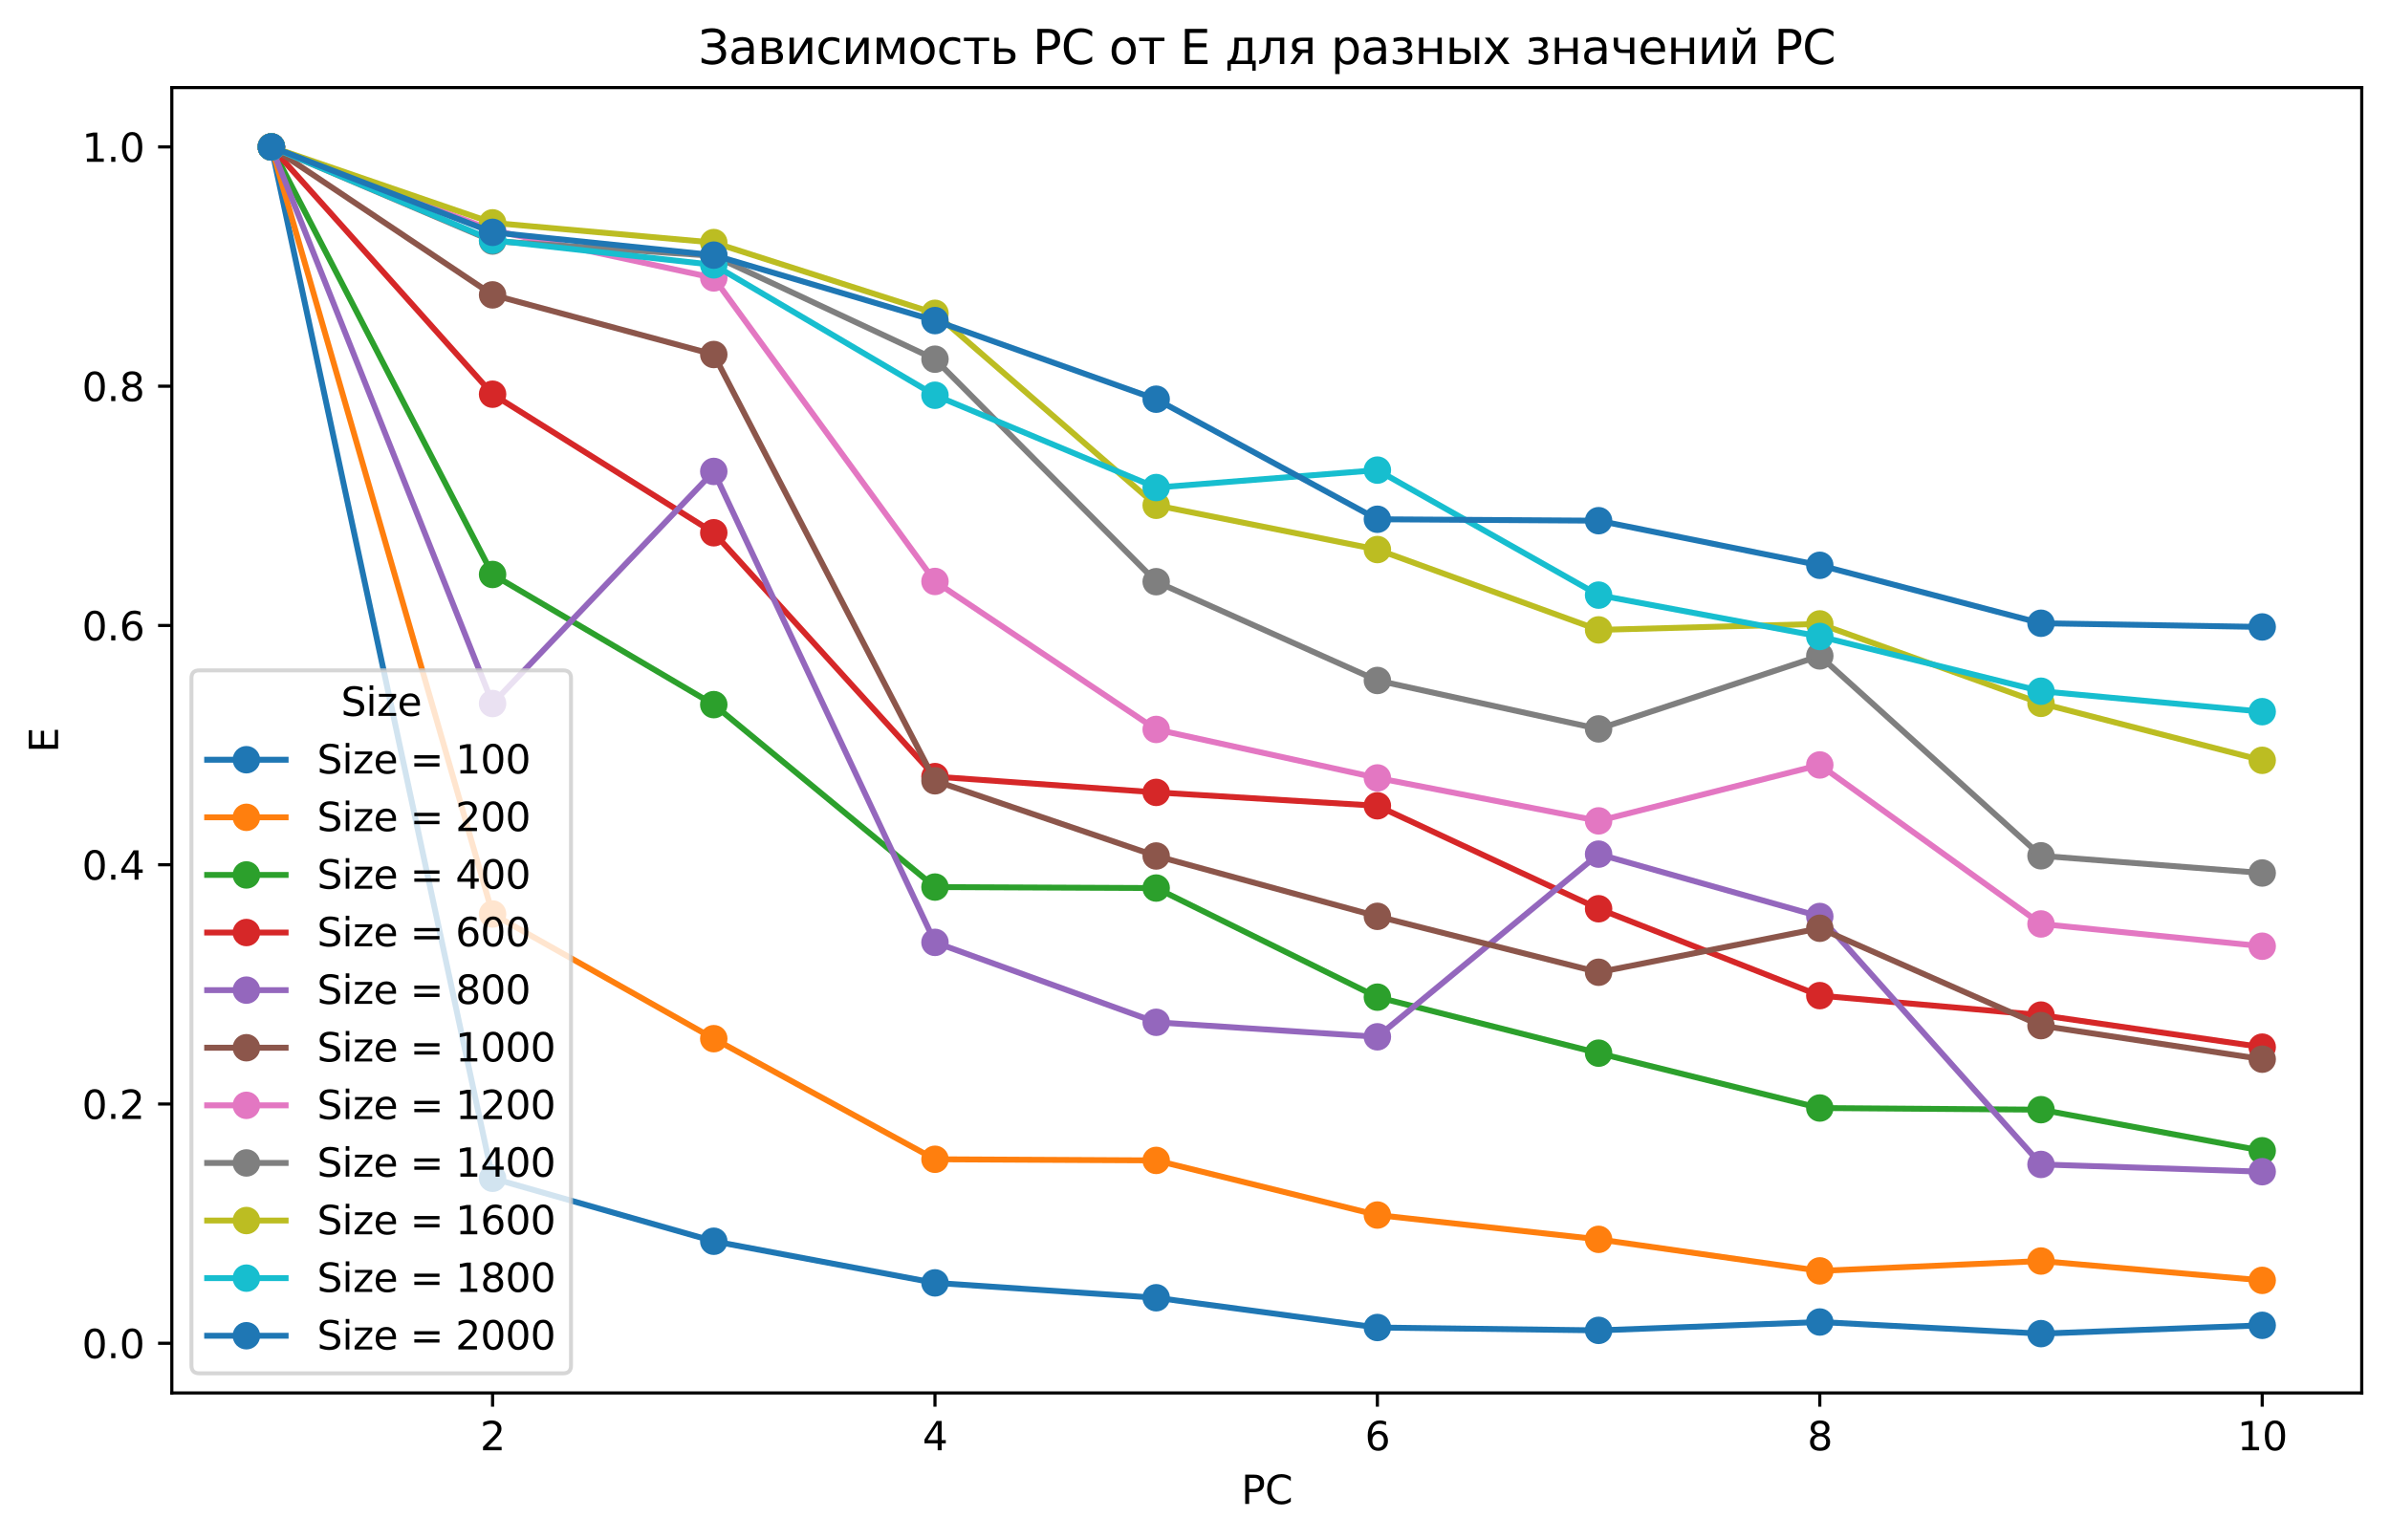 <?xml version="1.0" encoding="utf-8" standalone="no"?>
<!DOCTYPE svg PUBLIC "-//W3C//DTD SVG 1.1//EN"
  "http://www.w3.org/Graphics/SVG/1.1/DTD/svg11.dtd">
<svg xmlns:xlink="http://www.w3.org/1999/xlink" width="608.981pt" height="392.514pt" viewBox="0 0 608.981 392.514" xmlns="http://www.w3.org/2000/svg" version="1.1">
 <defs>
  <style type="text/css">*{stroke-linejoin: round; stroke-linecap: butt}</style>
 </defs>
 <g id="figure_1">
  <g id="patch_1">
   <path d="M 0 392.514 
L 608.981 392.514 
L 608.981 0 
L 0 0 
z
" style="fill: #ffffff"/>
  </g>
  <g id="axes_1">
   <g id="patch_2">
    <path d="M 43.781 354.958 
L 601.781 354.958 
L 601.781 22.318 
L 43.781 22.318 
z
" style="fill: #ffffff"/>
   </g>
   <g id="matplotlib.axis_1">
    <g id="xtick_1">
     <g id="line2d_1">
      <defs>
       <path id="md1033e4460" d="M 0 0 
L 0 3.5 
" style="stroke: #000000; stroke-width: 0.8"/>
      </defs>
      <g>
       <use xlink:href="#md1033e4460" x="125.509" y="354.958" style="stroke: #000000; stroke-width: 0.8"/>
      </g>
     </g>
     <g id="text_1">
      <!-- 2 -->
      <g transform="translate(122.327 369.557) scale(0.1 -0.1)">
       <defs>
        <path id="DejaVuSans-32" d="M 1228 531 
L 3431 531 
L 3431 0 
L 469 0 
L 469 531 
Q 828 903 1448 1529 
Q 2069 2156 2228 2338 
Q 2531 2678 2651 2914 
Q 2772 3150 2772 3378 
Q 2772 3750 2511 3984 
Q 2250 4219 1831 4219 
Q 1534 4219 1204 4116 
Q 875 4013 500 3803 
L 500 4441 
Q 881 4594 1212 4672 
Q 1544 4750 1819 4750 
Q 2544 4750 2975 4387 
Q 3406 4025 3406 3419 
Q 3406 3131 3298 2873 
Q 3191 2616 2906 2266 
Q 2828 2175 2409 1742 
Q 1991 1309 1228 531 
z
" transform="scale(0.016)"/>
       </defs>
       <use xlink:href="#DejaVuSans-32"/>
      </g>
     </g>
    </g>
    <g id="xtick_2">
     <g id="line2d_2">
      <g>
       <use xlink:href="#md1033e4460" x="238.236" y="354.958" style="stroke: #000000; stroke-width: 0.8"/>
      </g>
     </g>
     <g id="text_2">
      <!-- 4 -->
      <g transform="translate(235.055 369.557) scale(0.1 -0.1)">
       <defs>
        <path id="DejaVuSans-34" d="M 2419 4116 
L 825 1625 
L 2419 1625 
L 2419 4116 
z
M 2253 4666 
L 3047 4666 
L 3047 1625 
L 3713 1625 
L 3713 1100 
L 3047 1100 
L 3047 0 
L 2419 0 
L 2419 1100 
L 313 1100 
L 313 1709 
L 2253 4666 
z
" transform="scale(0.016)"/>
       </defs>
       <use xlink:href="#DejaVuSans-34"/>
      </g>
     </g>
    </g>
    <g id="xtick_3">
     <g id="line2d_3">
      <g>
       <use xlink:href="#md1033e4460" x="350.963" y="354.958" style="stroke: #000000; stroke-width: 0.8"/>
      </g>
     </g>
     <g id="text_3">
      <!-- 6 -->
      <g transform="translate(347.782 369.557) scale(0.1 -0.1)">
       <defs>
        <path id="DejaVuSans-36" d="M 2113 2584 
Q 1688 2584 1439 2293 
Q 1191 2003 1191 1497 
Q 1191 994 1439 701 
Q 1688 409 2113 409 
Q 2538 409 2786 701 
Q 3034 994 3034 1497 
Q 3034 2003 2786 2293 
Q 2538 2584 2113 2584 
z
M 3366 4563 
L 3366 3988 
Q 3128 4100 2886 4159 
Q 2644 4219 2406 4219 
Q 1781 4219 1451 3797 
Q 1122 3375 1075 2522 
Q 1259 2794 1537 2939 
Q 1816 3084 2150 3084 
Q 2853 3084 3261 2657 
Q 3669 2231 3669 1497 
Q 3669 778 3244 343 
Q 2819 -91 2113 -91 
Q 1303 -91 875 529 
Q 447 1150 447 2328 
Q 447 3434 972 4092 
Q 1497 4750 2381 4750 
Q 2619 4750 2861 4703 
Q 3103 4656 3366 4563 
z
" transform="scale(0.016)"/>
       </defs>
       <use xlink:href="#DejaVuSans-36"/>
      </g>
     </g>
    </g>
    <g id="xtick_4">
     <g id="line2d_4">
      <g>
       <use xlink:href="#md1033e4460" x="463.69" y="354.958" style="stroke: #000000; stroke-width: 0.8"/>
      </g>
     </g>
     <g id="text_4">
      <!-- 8 -->
      <g transform="translate(460.509 369.557) scale(0.1 -0.1)">
       <defs>
        <path id="DejaVuSans-38" d="M 2034 2216 
Q 1584 2216 1326 1975 
Q 1069 1734 1069 1313 
Q 1069 891 1326 650 
Q 1584 409 2034 409 
Q 2484 409 2743 651 
Q 3003 894 3003 1313 
Q 3003 1734 2745 1975 
Q 2488 2216 2034 2216 
z
M 1403 2484 
Q 997 2584 770 2862 
Q 544 3141 544 3541 
Q 544 4100 942 4425 
Q 1341 4750 2034 4750 
Q 2731 4750 3128 4425 
Q 3525 4100 3525 3541 
Q 3525 3141 3298 2862 
Q 3072 2584 2669 2484 
Q 3125 2378 3379 2068 
Q 3634 1759 3634 1313 
Q 3634 634 3220 271 
Q 2806 -91 2034 -91 
Q 1263 -91 848 271 
Q 434 634 434 1313 
Q 434 1759 690 2068 
Q 947 2378 1403 2484 
z
M 1172 3481 
Q 1172 3119 1398 2916 
Q 1625 2713 2034 2713 
Q 2441 2713 2670 2916 
Q 2900 3119 2900 3481 
Q 2900 3844 2670 4047 
Q 2441 4250 2034 4250 
Q 1625 4250 1398 4047 
Q 1172 3844 1172 3481 
z
" transform="scale(0.016)"/>
       </defs>
       <use xlink:href="#DejaVuSans-38"/>
      </g>
     </g>
    </g>
    <g id="xtick_5">
     <g id="line2d_5">
      <g>
       <use xlink:href="#md1033e4460" x="576.418" y="354.958" style="stroke: #000000; stroke-width: 0.8"/>
      </g>
     </g>
     <g id="text_5">
      <!-- 10 -->
      <g transform="translate(570.055 369.557) scale(0.1 -0.1)">
       <defs>
        <path id="DejaVuSans-31" d="M 794 531 
L 1825 531 
L 1825 4091 
L 703 3866 
L 703 4441 
L 1819 4666 
L 2450 4666 
L 2450 531 
L 3481 531 
L 3481 0 
L 794 0 
L 794 531 
z
" transform="scale(0.016)"/>
        <path id="DejaVuSans-30" d="M 2034 4250 
Q 1547 4250 1301 3770 
Q 1056 3291 1056 2328 
Q 1056 1369 1301 889 
Q 1547 409 2034 409 
Q 2525 409 2770 889 
Q 3016 1369 3016 2328 
Q 3016 3291 2770 3770 
Q 2525 4250 2034 4250 
z
M 2034 4750 
Q 2819 4750 3233 4129 
Q 3647 3509 3647 2328 
Q 3647 1150 3233 529 
Q 2819 -91 2034 -91 
Q 1250 -91 836 529 
Q 422 1150 422 2328 
Q 422 3509 836 4129 
Q 1250 4750 2034 4750 
z
" transform="scale(0.016)"/>
       </defs>
       <use xlink:href="#DejaVuSans-31"/>
       <use xlink:href="#DejaVuSans-30" x="63.623"/>
      </g>
     </g>
    </g>
    <g id="text_6">
     <!-- PC -->
     <g transform="translate(316.275 383.235) scale(0.1 -0.1)">
      <defs>
       <path id="DejaVuSans-50" d="M 1259 4147 
L 1259 2394 
L 2053 2394 
Q 2494 2394 2734 2622 
Q 2975 2850 2975 3272 
Q 2975 3691 2734 3919 
Q 2494 4147 2053 4147 
L 1259 4147 
z
M 628 4666 
L 2053 4666 
Q 2838 4666 3239 4311 
Q 3641 3956 3641 3272 
Q 3641 2581 3239 2228 
Q 2838 1875 2053 1875 
L 1259 1875 
L 1259 0 
L 628 0 
L 628 4666 
z
" transform="scale(0.016)"/>
       <path id="DejaVuSans-43" d="M 4122 4306 
L 4122 3641 
Q 3803 3938 3442 4084 
Q 3081 4231 2675 4231 
Q 1875 4231 1450 3742 
Q 1025 3253 1025 2328 
Q 1025 1406 1450 917 
Q 1875 428 2675 428 
Q 3081 428 3442 575 
Q 3803 722 4122 1019 
L 4122 359 
Q 3791 134 3420 21 
Q 3050 -91 2638 -91 
Q 1578 -91 968 557 
Q 359 1206 359 2328 
Q 359 3453 968 4101 
Q 1578 4750 2638 4750 
Q 3056 4750 3426 4639 
Q 3797 4528 4122 4306 
z
" transform="scale(0.016)"/>
      </defs>
      <use xlink:href="#DejaVuSans-50"/>
      <use xlink:href="#DejaVuSans-43" x="60.303"/>
     </g>
    </g>
   </g>
   <g id="matplotlib.axis_2">
    <g id="ytick_1">
     <g id="line2d_6">
      <defs>
       <path id="mbe918a99bc" d="M 0 0 
L -3.5 0 
" style="stroke: #000000; stroke-width: 0.8"/>
      </defs>
      <g>
       <use xlink:href="#mbe918a99bc" x="43.781" y="342.297" style="stroke: #000000; stroke-width: 0.8"/>
      </g>
     </g>
     <g id="text_7">
      <!-- 0.0 -->
      <g transform="translate(20.878 346.096) scale(0.1 -0.1)">
       <defs>
        <path id="DejaVuSans-2e" d="M 684 794 
L 1344 794 
L 1344 0 
L 684 0 
L 684 794 
z
" transform="scale(0.016)"/>
       </defs>
       <use xlink:href="#DejaVuSans-30"/>
       <use xlink:href="#DejaVuSans-2e" x="63.623"/>
       <use xlink:href="#DejaVuSans-30" x="95.41"/>
      </g>
     </g>
    </g>
    <g id="ytick_2">
     <g id="line2d_7">
      <g>
       <use xlink:href="#mbe918a99bc" x="43.781" y="281.325" style="stroke: #000000; stroke-width: 0.8"/>
      </g>
     </g>
     <g id="text_8">
      <!-- 0.2 -->
      <g transform="translate(20.878 285.125) scale(0.1 -0.1)">
       <use xlink:href="#DejaVuSans-30"/>
       <use xlink:href="#DejaVuSans-2e" x="63.623"/>
       <use xlink:href="#DejaVuSans-32" x="95.41"/>
      </g>
     </g>
    </g>
    <g id="ytick_3">
     <g id="line2d_8">
      <g>
       <use xlink:href="#mbe918a99bc" x="43.781" y="220.354" style="stroke: #000000; stroke-width: 0.8"/>
      </g>
     </g>
     <g id="text_9">
      <!-- 0.4 -->
      <g transform="translate(20.878 224.153) scale(0.1 -0.1)">
       <use xlink:href="#DejaVuSans-30"/>
       <use xlink:href="#DejaVuSans-2e" x="63.623"/>
       <use xlink:href="#DejaVuSans-34" x="95.41"/>
      </g>
     </g>
    </g>
    <g id="ytick_4">
     <g id="line2d_9">
      <g>
       <use xlink:href="#mbe918a99bc" x="43.781" y="159.382" style="stroke: #000000; stroke-width: 0.8"/>
      </g>
     </g>
     <g id="text_10">
      <!-- 0.6 -->
      <g transform="translate(20.878 163.181) scale(0.1 -0.1)">
       <use xlink:href="#DejaVuSans-30"/>
       <use xlink:href="#DejaVuSans-2e" x="63.623"/>
       <use xlink:href="#DejaVuSans-36" x="95.41"/>
      </g>
     </g>
    </g>
    <g id="ytick_5">
     <g id="line2d_10">
      <g>
       <use xlink:href="#mbe918a99bc" x="43.781" y="98.41" style="stroke: #000000; stroke-width: 0.8"/>
      </g>
     </g>
     <g id="text_11">
      <!-- 0.8 -->
      <g transform="translate(20.878 102.209) scale(0.1 -0.1)">
       <use xlink:href="#DejaVuSans-30"/>
       <use xlink:href="#DejaVuSans-2e" x="63.623"/>
       <use xlink:href="#DejaVuSans-38" x="95.41"/>
      </g>
     </g>
    </g>
    <g id="ytick_6">
     <g id="line2d_11">
      <g>
       <use xlink:href="#mbe918a99bc" x="43.781" y="37.438" style="stroke: #000000; stroke-width: 0.8"/>
      </g>
     </g>
     <g id="text_12">
      <!-- 1.0 -->
      <g transform="translate(20.878 41.237) scale(0.1 -0.1)">
       <use xlink:href="#DejaVuSans-31"/>
       <use xlink:href="#DejaVuSans-2e" x="63.623"/>
       <use xlink:href="#DejaVuSans-30" x="95.41"/>
      </g>
     </g>
    </g>
    <g id="text_13">
     <!-- E -->
     <g transform="translate(14.798 191.798) rotate(-90) scale(0.1 -0.1)">
      <defs>
       <path id="DejaVuSans-45" d="M 628 4666 
L 3578 4666 
L 3578 4134 
L 1259 4134 
L 1259 2753 
L 3481 2753 
L 3481 2222 
L 1259 2222 
L 1259 531 
L 3634 531 
L 3634 0 
L 628 0 
L 628 4666 
z
" transform="scale(0.016)"/>
      </defs>
      <use xlink:href="#DejaVuSans-45"/>
     </g>
    </g>
   </g>
   <g id="line2d_12">
    <path d="M 576.418 337.723 
L 520.054 339.838 
L 463.69 336.88 
L 407.327 339.008 
L 350.963 338.281 
L 294.599 330.699 
L 238.236 326.908 
L 181.872 316.298 
L 125.509 300.254 
L 69.145 37.438 
" clip-path="url(#p46c92191cf)" style="fill: none; stroke: #1f77b4; stroke-width: 1.5; stroke-linecap: square"/>
    <defs>
     <path id="m438e2ede5d" d="M 0 3 
C 0.796 3 1.559 2.684 2.121 2.121 
C 2.684 1.559 3 0.796 3 0 
C 3 -0.796 2.684 -1.559 2.121 -2.121 
C 1.559 -2.684 0.796 -3 0 -3 
C -0.796 -3 -1.559 -2.684 -2.121 -2.121 
C -2.684 -1.559 -3 -0.796 -3 0 
C -3 0.796 -2.684 1.559 -2.121 2.121 
C -1.559 2.684 -0.796 3 0 3 
z
" style="stroke: #1f77b4"/>
    </defs>
    <g clip-path="url(#p46c92191cf)">
     <use xlink:href="#m438e2ede5d" x="576.418" y="337.723" style="fill: #1f77b4; stroke: #1f77b4"/>
     <use xlink:href="#m438e2ede5d" x="520.054" y="339.838" style="fill: #1f77b4; stroke: #1f77b4"/>
     <use xlink:href="#m438e2ede5d" x="463.69" y="336.88" style="fill: #1f77b4; stroke: #1f77b4"/>
     <use xlink:href="#m438e2ede5d" x="407.327" y="339.008" style="fill: #1f77b4; stroke: #1f77b4"/>
     <use xlink:href="#m438e2ede5d" x="350.963" y="338.281" style="fill: #1f77b4; stroke: #1f77b4"/>
     <use xlink:href="#m438e2ede5d" x="294.599" y="330.699" style="fill: #1f77b4; stroke: #1f77b4"/>
     <use xlink:href="#m438e2ede5d" x="238.236" y="326.908" style="fill: #1f77b4; stroke: #1f77b4"/>
     <use xlink:href="#m438e2ede5d" x="181.872" y="316.298" style="fill: #1f77b4; stroke: #1f77b4"/>
     <use xlink:href="#m438e2ede5d" x="125.509" y="300.254" style="fill: #1f77b4; stroke: #1f77b4"/>
     <use xlink:href="#m438e2ede5d" x="69.145" y="37.438" style="fill: #1f77b4; stroke: #1f77b4"/>
    </g>
   </g>
   <g id="line2d_13">
    <path d="M 576.418 326.268 
L 520.054 321.341 
L 463.69 323.846 
L 407.327 315.815 
L 350.963 309.621 
L 294.599 295.699 
L 238.236 295.411 
L 181.872 264.678 
L 125.509 232.905 
L 69.145 37.438 
" clip-path="url(#p46c92191cf)" style="fill: none; stroke: #ff7f0e; stroke-width: 1.5; stroke-linecap: square"/>
    <defs>
     <path id="m7d94e88e06" d="M 0 3 
C 0.796 3 1.559 2.684 2.121 2.121 
C 2.684 1.559 3 0.796 3 0 
C 3 -0.796 2.684 -1.559 2.121 -2.121 
C 1.559 -2.684 0.796 -3 0 -3 
C -0.796 -3 -1.559 -2.684 -2.121 -2.121 
C -2.684 -1.559 -3 -0.796 -3 0 
C -3 0.796 -2.684 1.559 -2.121 2.121 
C -1.559 2.684 -0.796 3 0 3 
z
" style="stroke: #ff7f0e"/>
    </defs>
    <g clip-path="url(#p46c92191cf)">
     <use xlink:href="#m7d94e88e06" x="576.418" y="326.268" style="fill: #ff7f0e; stroke: #ff7f0e"/>
     <use xlink:href="#m7d94e88e06" x="520.054" y="321.341" style="fill: #ff7f0e; stroke: #ff7f0e"/>
     <use xlink:href="#m7d94e88e06" x="463.69" y="323.846" style="fill: #ff7f0e; stroke: #ff7f0e"/>
     <use xlink:href="#m7d94e88e06" x="407.327" y="315.815" style="fill: #ff7f0e; stroke: #ff7f0e"/>
     <use xlink:href="#m7d94e88e06" x="350.963" y="309.621" style="fill: #ff7f0e; stroke: #ff7f0e"/>
     <use xlink:href="#m7d94e88e06" x="294.599" y="295.699" style="fill: #ff7f0e; stroke: #ff7f0e"/>
     <use xlink:href="#m7d94e88e06" x="238.236" y="295.411" style="fill: #ff7f0e; stroke: #ff7f0e"/>
     <use xlink:href="#m7d94e88e06" x="181.872" y="264.678" style="fill: #ff7f0e; stroke: #ff7f0e"/>
     <use xlink:href="#m7d94e88e06" x="125.509" y="232.905" style="fill: #ff7f0e; stroke: #ff7f0e"/>
     <use xlink:href="#m7d94e88e06" x="69.145" y="37.438" style="fill: #ff7f0e; stroke: #ff7f0e"/>
    </g>
   </g>
   <g id="line2d_14">
    <path d="M 576.418 293.24 
L 520.054 282.772 
L 463.69 282.349 
L 407.327 268.37 
L 350.963 254.099 
L 294.599 226.296 
L 238.236 226.046 
L 181.872 179.557 
L 125.509 146.389 
L 69.145 37.438 
" clip-path="url(#p46c92191cf)" style="fill: none; stroke: #2ca02c; stroke-width: 1.5; stroke-linecap: square"/>
    <defs>
     <path id="m75b14a5ea1" d="M 0 3 
C 0.796 3 1.559 2.684 2.121 2.121 
C 2.684 1.559 3 0.796 3 0 
C 3 -0.796 2.684 -1.559 2.121 -2.121 
C 1.559 -2.684 0.796 -3 0 -3 
C -0.796 -3 -1.559 -2.684 -2.121 -2.121 
C -2.684 -1.559 -3 -0.796 -3 0 
C -3 0.796 -2.684 1.559 -2.121 2.121 
C -1.559 2.684 -0.796 3 0 3 
z
" style="stroke: #2ca02c"/>
    </defs>
    <g clip-path="url(#p46c92191cf)">
     <use xlink:href="#m75b14a5ea1" x="576.418" y="293.24" style="fill: #2ca02c; stroke: #2ca02c"/>
     <use xlink:href="#m75b14a5ea1" x="520.054" y="282.772" style="fill: #2ca02c; stroke: #2ca02c"/>
     <use xlink:href="#m75b14a5ea1" x="463.69" y="282.349" style="fill: #2ca02c; stroke: #2ca02c"/>
     <use xlink:href="#m75b14a5ea1" x="407.327" y="268.37" style="fill: #2ca02c; stroke: #2ca02c"/>
     <use xlink:href="#m75b14a5ea1" x="350.963" y="254.099" style="fill: #2ca02c; stroke: #2ca02c"/>
     <use xlink:href="#m75b14a5ea1" x="294.599" y="226.296" style="fill: #2ca02c; stroke: #2ca02c"/>
     <use xlink:href="#m75b14a5ea1" x="238.236" y="226.046" style="fill: #2ca02c; stroke: #2ca02c"/>
     <use xlink:href="#m75b14a5ea1" x="181.872" y="179.557" style="fill: #2ca02c; stroke: #2ca02c"/>
     <use xlink:href="#m75b14a5ea1" x="125.509" y="146.389" style="fill: #2ca02c; stroke: #2ca02c"/>
     <use xlink:href="#m75b14a5ea1" x="69.145" y="37.438" style="fill: #2ca02c; stroke: #2ca02c"/>
    </g>
   </g>
   <g id="line2d_15">
    <path d="M 576.418 266.837 
L 520.054 258.668 
L 463.69 253.708 
L 407.327 231.573 
L 350.963 205.332 
L 294.599 201.921 
L 238.236 197.896 
L 181.872 135.761 
L 125.509 100.454 
L 69.145 37.438 
" clip-path="url(#p46c92191cf)" style="fill: none; stroke: #d62728; stroke-width: 1.5; stroke-linecap: square"/>
    <defs>
     <path id="m9622c52a07" d="M 0 3 
C 0.796 3 1.559 2.684 2.121 2.121 
C 2.684 1.559 3 0.796 3 0 
C 3 -0.796 2.684 -1.559 2.121 -2.121 
C 1.559 -2.684 0.796 -3 0 -3 
C -0.796 -3 -1.559 -2.684 -2.121 -2.121 
C -2.684 -1.559 -3 -0.796 -3 0 
C -3 0.796 -2.684 1.559 -2.121 2.121 
C -1.559 2.684 -0.796 3 0 3 
z
" style="stroke: #d62728"/>
    </defs>
    <g clip-path="url(#p46c92191cf)">
     <use xlink:href="#m9622c52a07" x="576.418" y="266.837" style="fill: #d62728; stroke: #d62728"/>
     <use xlink:href="#m9622c52a07" x="520.054" y="258.668" style="fill: #d62728; stroke: #d62728"/>
     <use xlink:href="#m9622c52a07" x="463.69" y="253.708" style="fill: #d62728; stroke: #d62728"/>
     <use xlink:href="#m9622c52a07" x="407.327" y="231.573" style="fill: #d62728; stroke: #d62728"/>
     <use xlink:href="#m9622c52a07" x="350.963" y="205.332" style="fill: #d62728; stroke: #d62728"/>
     <use xlink:href="#m9622c52a07" x="294.599" y="201.921" style="fill: #d62728; stroke: #d62728"/>
     <use xlink:href="#m9622c52a07" x="238.236" y="197.896" style="fill: #d62728; stroke: #d62728"/>
     <use xlink:href="#m9622c52a07" x="181.872" y="135.761" style="fill: #d62728; stroke: #d62728"/>
     <use xlink:href="#m9622c52a07" x="125.509" y="100.454" style="fill: #d62728; stroke: #d62728"/>
     <use xlink:href="#m9622c52a07" x="69.145" y="37.438" style="fill: #d62728; stroke: #d62728"/>
    </g>
   </g>
   <g id="line2d_16">
    <path d="M 576.418 298.574 
L 520.054 296.722 
L 463.69 233.546 
L 407.327 217.654 
L 350.963 264.203 
L 294.599 260.508 
L 238.236 240.139 
L 181.872 120.131 
L 125.509 179.277 
L 69.145 37.438 
" clip-path="url(#p46c92191cf)" style="fill: none; stroke: #9467bd; stroke-width: 1.5; stroke-linecap: square"/>
    <defs>
     <path id="m63ae4d66c8" d="M 0 3 
C 0.796 3 1.559 2.684 2.121 2.121 
C 2.684 1.559 3 0.796 3 0 
C 3 -0.796 2.684 -1.559 2.121 -2.121 
C 1.559 -2.684 0.796 -3 0 -3 
C -0.796 -3 -1.559 -2.684 -2.121 -2.121 
C -2.684 -1.559 -3 -0.796 -3 0 
C -3 0.796 -2.684 1.559 -2.121 2.121 
C -1.559 2.684 -0.796 3 0 3 
z
" style="stroke: #9467bd"/>
    </defs>
    <g clip-path="url(#p46c92191cf)">
     <use xlink:href="#m63ae4d66c8" x="576.418" y="298.574" style="fill: #9467bd; stroke: #9467bd"/>
     <use xlink:href="#m63ae4d66c8" x="520.054" y="296.722" style="fill: #9467bd; stroke: #9467bd"/>
     <use xlink:href="#m63ae4d66c8" x="463.69" y="233.546" style="fill: #9467bd; stroke: #9467bd"/>
     <use xlink:href="#m63ae4d66c8" x="407.327" y="217.654" style="fill: #9467bd; stroke: #9467bd"/>
     <use xlink:href="#m63ae4d66c8" x="350.963" y="264.203" style="fill: #9467bd; stroke: #9467bd"/>
     <use xlink:href="#m63ae4d66c8" x="294.599" y="260.508" style="fill: #9467bd; stroke: #9467bd"/>
     <use xlink:href="#m63ae4d66c8" x="238.236" y="240.139" style="fill: #9467bd; stroke: #9467bd"/>
     <use xlink:href="#m63ae4d66c8" x="181.872" y="120.131" style="fill: #9467bd; stroke: #9467bd"/>
     <use xlink:href="#m63ae4d66c8" x="125.509" y="179.277" style="fill: #9467bd; stroke: #9467bd"/>
     <use xlink:href="#m63ae4d66c8" x="69.145" y="37.438" style="fill: #9467bd; stroke: #9467bd"/>
    </g>
   </g>
   <g id="line2d_17">
    <path d="M 576.418 269.902 
L 520.054 261.355 
L 463.69 236.544 
L 407.327 247.751 
L 350.963 233.505 
L 294.599 218.125 
L 238.236 198.963 
L 181.872 90.339 
L 125.509 75.142 
L 69.145 37.438 
" clip-path="url(#p46c92191cf)" style="fill: none; stroke: #8c564b; stroke-width: 1.5; stroke-linecap: square"/>
    <defs>
     <path id="md6b4ca3202" d="M 0 3 
C 0.796 3 1.559 2.684 2.121 2.121 
C 2.684 1.559 3 0.796 3 0 
C 3 -0.796 2.684 -1.559 2.121 -2.121 
C 1.559 -2.684 0.796 -3 0 -3 
C -0.796 -3 -1.559 -2.684 -2.121 -2.121 
C -2.684 -1.559 -3 -0.796 -3 0 
C -3 0.796 -2.684 1.559 -2.121 2.121 
C -1.559 2.684 -0.796 3 0 3 
z
" style="stroke: #8c564b"/>
    </defs>
    <g clip-path="url(#p46c92191cf)">
     <use xlink:href="#md6b4ca3202" x="576.418" y="269.902" style="fill: #8c564b; stroke: #8c564b"/>
     <use xlink:href="#md6b4ca3202" x="520.054" y="261.355" style="fill: #8c564b; stroke: #8c564b"/>
     <use xlink:href="#md6b4ca3202" x="463.69" y="236.544" style="fill: #8c564b; stroke: #8c564b"/>
     <use xlink:href="#md6b4ca3202" x="407.327" y="247.751" style="fill: #8c564b; stroke: #8c564b"/>
     <use xlink:href="#md6b4ca3202" x="350.963" y="233.505" style="fill: #8c564b; stroke: #8c564b"/>
     <use xlink:href="#md6b4ca3202" x="294.599" y="218.125" style="fill: #8c564b; stroke: #8c564b"/>
     <use xlink:href="#md6b4ca3202" x="238.236" y="198.963" style="fill: #8c564b; stroke: #8c564b"/>
     <use xlink:href="#md6b4ca3202" x="181.872" y="90.339" style="fill: #8c564b; stroke: #8c564b"/>
     <use xlink:href="#md6b4ca3202" x="125.509" y="75.142" style="fill: #8c564b; stroke: #8c564b"/>
     <use xlink:href="#md6b4ca3202" x="69.145" y="37.438" style="fill: #8c564b; stroke: #8c564b"/>
    </g>
   </g>
   <g id="line2d_18">
    <path d="M 576.418 241.119 
L 520.054 235.444 
L 463.69 194.928 
L 407.327 209.181 
L 350.963 198.236 
L 294.599 185.879 
L 238.236 148.17 
L 181.872 70.822 
L 125.509 58.672 
L 69.145 37.438 
" clip-path="url(#p46c92191cf)" style="fill: none; stroke: #e377c2; stroke-width: 1.5; stroke-linecap: square"/>
    <defs>
     <path id="m48c5f854f2" d="M 0 3 
C 0.796 3 1.559 2.684 2.121 2.121 
C 2.684 1.559 3 0.796 3 0 
C 3 -0.796 2.684 -1.559 2.121 -2.121 
C 1.559 -2.684 0.796 -3 0 -3 
C -0.796 -3 -1.559 -2.684 -2.121 -2.121 
C -2.684 -1.559 -3 -0.796 -3 0 
C -3 0.796 -2.684 1.559 -2.121 2.121 
C -1.559 2.684 -0.796 3 0 3 
z
" style="stroke: #e377c2"/>
    </defs>
    <g clip-path="url(#p46c92191cf)">
     <use xlink:href="#m48c5f854f2" x="576.418" y="241.119" style="fill: #e377c2; stroke: #e377c2"/>
     <use xlink:href="#m48c5f854f2" x="520.054" y="235.444" style="fill: #e377c2; stroke: #e377c2"/>
     <use xlink:href="#m48c5f854f2" x="463.69" y="194.928" style="fill: #e377c2; stroke: #e377c2"/>
     <use xlink:href="#m48c5f854f2" x="407.327" y="209.181" style="fill: #e377c2; stroke: #e377c2"/>
     <use xlink:href="#m48c5f854f2" x="350.963" y="198.236" style="fill: #e377c2; stroke: #e377c2"/>
     <use xlink:href="#m48c5f854f2" x="294.599" y="185.879" style="fill: #e377c2; stroke: #e377c2"/>
     <use xlink:href="#m48c5f854f2" x="238.236" y="148.17" style="fill: #e377c2; stroke: #e377c2"/>
     <use xlink:href="#m48c5f854f2" x="181.872" y="70.822" style="fill: #e377c2; stroke: #e377c2"/>
     <use xlink:href="#m48c5f854f2" x="125.509" y="58.672" style="fill: #e377c2; stroke: #e377c2"/>
     <use xlink:href="#m48c5f854f2" x="69.145" y="37.438" style="fill: #e377c2; stroke: #e377c2"/>
    </g>
   </g>
   <g id="line2d_19">
    <path d="M 576.418 222.46 
L 520.054 218.078 
L 463.69 167.141 
L 407.327 185.742 
L 350.963 173.4 
L 294.599 148.228 
L 238.236 91.531 
L 181.872 65.192 
L 125.509 61.424 
L 69.145 37.438 
" clip-path="url(#p46c92191cf)" style="fill: none; stroke: #7f7f7f; stroke-width: 1.5; stroke-linecap: square"/>
    <defs>
     <path id="md52f087300" d="M 0 3 
C 0.796 3 1.559 2.684 2.121 2.121 
C 2.684 1.559 3 0.796 3 0 
C 3 -0.796 2.684 -1.559 2.121 -2.121 
C 1.559 -2.684 0.796 -3 0 -3 
C -0.796 -3 -1.559 -2.684 -2.121 -2.121 
C -2.684 -1.559 -3 -0.796 -3 0 
C -3 0.796 -2.684 1.559 -2.121 2.121 
C -1.559 2.684 -0.796 3 0 3 
z
" style="stroke: #7f7f7f"/>
    </defs>
    <g clip-path="url(#p46c92191cf)">
     <use xlink:href="#md52f087300" x="576.418" y="222.46" style="fill: #7f7f7f; stroke: #7f7f7f"/>
     <use xlink:href="#md52f087300" x="520.054" y="218.078" style="fill: #7f7f7f; stroke: #7f7f7f"/>
     <use xlink:href="#md52f087300" x="463.69" y="167.141" style="fill: #7f7f7f; stroke: #7f7f7f"/>
     <use xlink:href="#md52f087300" x="407.327" y="185.742" style="fill: #7f7f7f; stroke: #7f7f7f"/>
     <use xlink:href="#md52f087300" x="350.963" y="173.4" style="fill: #7f7f7f; stroke: #7f7f7f"/>
     <use xlink:href="#md52f087300" x="294.599" y="148.228" style="fill: #7f7f7f; stroke: #7f7f7f"/>
     <use xlink:href="#md52f087300" x="238.236" y="91.531" style="fill: #7f7f7f; stroke: #7f7f7f"/>
     <use xlink:href="#md52f087300" x="181.872" y="65.192" style="fill: #7f7f7f; stroke: #7f7f7f"/>
     <use xlink:href="#md52f087300" x="125.509" y="61.424" style="fill: #7f7f7f; stroke: #7f7f7f"/>
     <use xlink:href="#md52f087300" x="69.145" y="37.438" style="fill: #7f7f7f; stroke: #7f7f7f"/>
    </g>
   </g>
   <g id="line2d_20">
    <path d="M 576.418 193.747 
L 520.054 179.23 
L 463.69 158.988 
L 407.327 160.514 
L 350.963 140.038 
L 294.599 128.761 
L 238.236 79.839 
L 181.872 61.81 
L 125.509 56.787 
L 69.145 37.438 
" clip-path="url(#p46c92191cf)" style="fill: none; stroke: #bcbd22; stroke-width: 1.5; stroke-linecap: square"/>
    <defs>
     <path id="m20180d6beb" d="M 0 3 
C 0.796 3 1.559 2.684 2.121 2.121 
C 2.684 1.559 3 0.796 3 0 
C 3 -0.796 2.684 -1.559 2.121 -2.121 
C 1.559 -2.684 0.796 -3 0 -3 
C -0.796 -3 -1.559 -2.684 -2.121 -2.121 
C -2.684 -1.559 -3 -0.796 -3 0 
C -3 0.796 -2.684 1.559 -2.121 2.121 
C -1.559 2.684 -0.796 3 0 3 
z
" style="stroke: #bcbd22"/>
    </defs>
    <g clip-path="url(#p46c92191cf)">
     <use xlink:href="#m20180d6beb" x="576.418" y="193.747" style="fill: #bcbd22; stroke: #bcbd22"/>
     <use xlink:href="#m20180d6beb" x="520.054" y="179.23" style="fill: #bcbd22; stroke: #bcbd22"/>
     <use xlink:href="#m20180d6beb" x="463.69" y="158.988" style="fill: #bcbd22; stroke: #bcbd22"/>
     <use xlink:href="#m20180d6beb" x="407.327" y="160.514" style="fill: #bcbd22; stroke: #bcbd22"/>
     <use xlink:href="#m20180d6beb" x="350.963" y="140.038" style="fill: #bcbd22; stroke: #bcbd22"/>
     <use xlink:href="#m20180d6beb" x="294.599" y="128.761" style="fill: #bcbd22; stroke: #bcbd22"/>
     <use xlink:href="#m20180d6beb" x="238.236" y="79.839" style="fill: #bcbd22; stroke: #bcbd22"/>
     <use xlink:href="#m20180d6beb" x="181.872" y="61.81" style="fill: #bcbd22; stroke: #bcbd22"/>
     <use xlink:href="#m20180d6beb" x="125.509" y="56.787" style="fill: #bcbd22; stroke: #bcbd22"/>
     <use xlink:href="#m20180d6beb" x="69.145" y="37.438" style="fill: #bcbd22; stroke: #bcbd22"/>
    </g>
   </g>
   <g id="line2d_21">
    <path d="M 576.418 181.351 
L 520.054 176.138 
L 463.69 162.188 
L 407.327 151.65 
L 350.963 119.799 
L 294.599 124.239 
L 238.236 100.72 
L 181.872 67.494 
L 125.509 61.219 
L 69.145 37.438 
" clip-path="url(#p46c92191cf)" style="fill: none; stroke: #17becf; stroke-width: 1.5; stroke-linecap: square"/>
    <defs>
     <path id="m7ee8f89f90" d="M 0 3 
C 0.796 3 1.559 2.684 2.121 2.121 
C 2.684 1.559 3 0.796 3 0 
C 3 -0.796 2.684 -1.559 2.121 -2.121 
C 1.559 -2.684 0.796 -3 0 -3 
C -0.796 -3 -1.559 -2.684 -2.121 -2.121 
C -2.684 -1.559 -3 -0.796 -3 0 
C -3 0.796 -2.684 1.559 -2.121 2.121 
C -1.559 2.684 -0.796 3 0 3 
z
" style="stroke: #17becf"/>
    </defs>
    <g clip-path="url(#p46c92191cf)">
     <use xlink:href="#m7ee8f89f90" x="576.418" y="181.351" style="fill: #17becf; stroke: #17becf"/>
     <use xlink:href="#m7ee8f89f90" x="520.054" y="176.138" style="fill: #17becf; stroke: #17becf"/>
     <use xlink:href="#m7ee8f89f90" x="463.69" y="162.188" style="fill: #17becf; stroke: #17becf"/>
     <use xlink:href="#m7ee8f89f90" x="407.327" y="151.65" style="fill: #17becf; stroke: #17becf"/>
     <use xlink:href="#m7ee8f89f90" x="350.963" y="119.799" style="fill: #17becf; stroke: #17becf"/>
     <use xlink:href="#m7ee8f89f90" x="294.599" y="124.239" style="fill: #17becf; stroke: #17becf"/>
     <use xlink:href="#m7ee8f89f90" x="238.236" y="100.72" style="fill: #17becf; stroke: #17becf"/>
     <use xlink:href="#m7ee8f89f90" x="181.872" y="67.494" style="fill: #17becf; stroke: #17becf"/>
     <use xlink:href="#m7ee8f89f90" x="125.509" y="61.219" style="fill: #17becf; stroke: #17becf"/>
     <use xlink:href="#m7ee8f89f90" x="69.145" y="37.438" style="fill: #17becf; stroke: #17becf"/>
    </g>
   </g>
   <g id="line2d_22">
    <path d="M 576.418 159.761 
L 520.054 158.818 
L 463.69 144.053 
L 407.327 132.684 
L 350.963 132.32 
L 294.599 101.726 
L 238.236 81.694 
L 181.872 65.013 
L 125.509 59.205 
L 69.145 37.438 
" clip-path="url(#p46c92191cf)" style="fill: none; stroke: #1f77b4; stroke-width: 1.5; stroke-linecap: square"/>
    <g clip-path="url(#p46c92191cf)">
     <use xlink:href="#m438e2ede5d" x="576.418" y="159.761" style="fill: #1f77b4; stroke: #1f77b4"/>
     <use xlink:href="#m438e2ede5d" x="520.054" y="158.818" style="fill: #1f77b4; stroke: #1f77b4"/>
     <use xlink:href="#m438e2ede5d" x="463.69" y="144.053" style="fill: #1f77b4; stroke: #1f77b4"/>
     <use xlink:href="#m438e2ede5d" x="407.327" y="132.684" style="fill: #1f77b4; stroke: #1f77b4"/>
     <use xlink:href="#m438e2ede5d" x="350.963" y="132.32" style="fill: #1f77b4; stroke: #1f77b4"/>
     <use xlink:href="#m438e2ede5d" x="294.599" y="101.726" style="fill: #1f77b4; stroke: #1f77b4"/>
     <use xlink:href="#m438e2ede5d" x="238.236" y="81.694" style="fill: #1f77b4; stroke: #1f77b4"/>
     <use xlink:href="#m438e2ede5d" x="181.872" y="65.013" style="fill: #1f77b4; stroke: #1f77b4"/>
     <use xlink:href="#m438e2ede5d" x="125.509" y="59.205" style="fill: #1f77b4; stroke: #1f77b4"/>
     <use xlink:href="#m438e2ede5d" x="69.145" y="37.438" style="fill: #1f77b4; stroke: #1f77b4"/>
    </g>
   </g>
   <g id="patch_3">
    <path d="M 43.781 354.958 
L 43.781 22.318 
" style="fill: none; stroke: #000000; stroke-width: 0.8; stroke-linejoin: miter; stroke-linecap: square"/>
   </g>
   <g id="patch_4">
    <path d="M 601.781 354.958 
L 601.781 22.318 
" style="fill: none; stroke: #000000; stroke-width: 0.8; stroke-linejoin: miter; stroke-linecap: square"/>
   </g>
   <g id="patch_5">
    <path d="M 43.781 354.958 
L 601.781 354.958 
" style="fill: none; stroke: #000000; stroke-width: 0.8; stroke-linejoin: miter; stroke-linecap: square"/>
   </g>
   <g id="patch_6">
    <path d="M 43.781 22.318 
L 601.781 22.318 
" style="fill: none; stroke: #000000; stroke-width: 0.8; stroke-linejoin: miter; stroke-linecap: square"/>
   </g>
   <g id="text_14">
    <!-- Зависимость PC от E для разных значений PC -->
    <g transform="translate(177.949 16.318) scale(0.12 -0.12)">
     <defs>
      <path id="DejaVuSans-417" d="M 1828 4750 
Q 2597 4750 3084 4423 
Q 3572 4097 3572 3541 
Q 3572 3153 3350 2886 
Q 3128 2619 2719 2516 
Q 3172 2419 3426 2112 
Q 3681 1806 3681 1356 
Q 3681 638 3126 273 
Q 2572 -91 1828 -91 
Q 1447 -91 1003 12 
Q 559 116 422 203 
L 422 853 
Q 900 575 1164 508 
Q 1428 441 1816 441 
Q 2403 441 2728 666 
Q 3053 891 3053 1356 
Q 3053 1769 2764 2001 
Q 2475 2234 1866 2234 
L 1228 2234 
L 1228 2753 
L 1891 2753 
Q 2450 2753 2697 2939 
Q 2944 3125 2944 3475 
Q 2944 3834 2689 4026 
Q 2434 4219 1816 4219 
Q 1397 4219 1253 4181 
Q 1109 4144 469 3903 
L 469 4519 
Q 822 4644 1190 4697 
Q 1559 4750 1828 4750 
z
" transform="scale(0.016)"/>
      <path id="DejaVuSans-430" d="M 2194 1759 
Q 1497 1759 1228 1600 
Q 959 1441 959 1056 
Q 959 750 1161 570 
Q 1363 391 1709 391 
Q 2188 391 2477 730 
Q 2766 1069 2766 1631 
L 2766 1759 
L 2194 1759 
z
M 3341 1997 
L 3341 0 
L 2766 0 
L 2766 531 
Q 2569 213 2275 61 
Q 1981 -91 1556 -91 
Q 1019 -91 701 211 
Q 384 513 384 1019 
Q 384 1609 779 1909 
Q 1175 2209 1959 2209 
L 2766 2209 
L 2766 2266 
Q 2766 2663 2505 2880 
Q 2244 3097 1772 3097 
Q 1472 3097 1187 3025 
Q 903 2953 641 2809 
L 641 3341 
Q 956 3463 1253 3523 
Q 1550 3584 1831 3584 
Q 2591 3584 2966 3190 
Q 3341 2797 3341 1997 
z
" transform="scale(0.016)"/>
      <path id="DejaVuSans-432" d="M 1156 1613 
L 1156 459 
L 1975 459 
Q 2369 459 2575 607 
Q 2781 756 2781 1038 
Q 2781 1319 2575 1466 
Q 2369 1613 1975 1613 
L 1156 1613 
z
M 1156 3041 
L 1156 2072 
L 1913 2072 
Q 2238 2072 2444 2201 
Q 2650 2331 2650 2563 
Q 2650 2794 2444 2917 
Q 2238 3041 1913 3041 
L 1156 3041 
z
M 581 3500 
L 1950 3500 
Q 2566 3500 2897 3275 
Q 3228 3050 3228 2634 
Q 3228 2313 3059 2123 
Q 2891 1934 2559 1888 
Q 2956 1813 3175 1575 
Q 3394 1338 3394 981 
Q 3394 513 3033 256 
Q 2672 0 2003 0 
L 581 0 
L 581 3500 
z
" transform="scale(0.016)"/>
      <path id="DejaVuSans-438" d="M 3578 3500 
L 3578 0 
L 3006 0 
L 3006 2809 
L 1319 0 
L 581 0 
L 581 3500 
L 1153 3500 
L 1153 697 
L 2838 3500 
L 3578 3500 
z
" transform="scale(0.016)"/>
      <path id="DejaVuSans-441" d="M 3122 3366 
L 3122 2828 
Q 2878 2963 2633 3030 
Q 2388 3097 2138 3097 
Q 1578 3097 1268 2742 
Q 959 2388 959 1747 
Q 959 1106 1268 751 
Q 1578 397 2138 397 
Q 2388 397 2633 464 
Q 2878 531 3122 666 
L 3122 134 
Q 2881 22 2623 -34 
Q 2366 -91 2075 -91 
Q 1284 -91 818 406 
Q 353 903 353 1747 
Q 353 2603 823 3093 
Q 1294 3584 2113 3584 
Q 2378 3584 2631 3529 
Q 2884 3475 3122 3366 
z
" transform="scale(0.016)"/>
      <path id="DejaVuSans-43c" d="M 581 3500 
L 1422 3500 
L 2416 1156 
L 3413 3500 
L 4247 3500 
L 4247 0 
L 3669 0 
L 3669 2950 
L 2703 672 
L 2128 672 
L 1159 2950 
L 1159 0 
L 581 0 
L 581 3500 
z
" transform="scale(0.016)"/>
      <path id="DejaVuSans-43e" d="M 1959 3097 
Q 1497 3097 1228 2736 
Q 959 2375 959 1747 
Q 959 1119 1226 758 
Q 1494 397 1959 397 
Q 2419 397 2687 759 
Q 2956 1122 2956 1747 
Q 2956 2369 2687 2733 
Q 2419 3097 1959 3097 
z
M 1959 3584 
Q 2709 3584 3137 3096 
Q 3566 2609 3566 1747 
Q 3566 888 3137 398 
Q 2709 -91 1959 -91 
Q 1206 -91 779 398 
Q 353 888 353 1747 
Q 353 2609 779 3096 
Q 1206 3584 1959 3584 
z
" transform="scale(0.016)"/>
      <path id="DejaVuSans-442" d="M 188 3500 
L 3541 3500 
L 3541 3041 
L 2147 3041 
L 2147 0 
L 1581 0 
L 1581 3041 
L 188 3041 
L 188 3500 
z
" transform="scale(0.016)"/>
      <path id="DejaVuSans-44c" d="M 2781 1038 
Q 2781 1319 2576 1466 
Q 2372 1613 1978 1613 
L 1159 1613 
L 1159 459 
L 1978 459 
Q 2372 459 2576 607 
Q 2781 756 2781 1038 
z
M 581 3500 
L 1159 3500 
L 1159 2072 
L 2003 2072 
Q 2672 2072 3033 1817 
Q 3394 1563 3394 1038 
Q 3394 513 3033 256 
Q 2672 0 2003 0 
L 581 0 
L 581 3500 
z
" transform="scale(0.016)"/>
      <path id="DejaVuSans-20" transform="scale(0.016)"/>
      <path id="DejaVuSans-434" d="M 1384 459 
L 3053 459 
L 3053 3041 
L 1844 3041 
L 1844 2603 
Q 1844 1316 1475 628 
L 1384 459 
z
M 550 459 
Q 834 584 959 850 
Q 1266 1509 1266 2838 
L 1266 3500 
L 3631 3500 
L 3631 459 
L 4091 459 
L 4091 -884 
L 3631 -884 
L 3631 0 
L 794 0 
L 794 -884 
L 334 -884 
L 334 459 
L 550 459 
z
" transform="scale(0.016)"/>
      <path id="DejaVuSans-43b" d="M 238 0 
L 238 478 
Q 806 566 981 959 
Q 1194 1513 1194 2928 
L 1194 3500 
L 3559 3500 
L 3559 0 
L 2984 0 
L 2984 3041 
L 1769 3041 
L 1769 2694 
Q 1769 1344 1494 738 
Q 1200 91 238 0 
z
" transform="scale(0.016)"/>
      <path id="DejaVuSans-44f" d="M 1181 2491 
Q 1181 2231 1381 2084 
Q 1581 1938 1953 1938 
L 2728 1938 
L 2728 3041 
L 1953 3041 
Q 1581 3041 1381 2897 
Q 1181 2753 1181 2491 
z
M 363 0 
L 1431 1534 
Q 1069 1616 828 1830 
Q 588 2044 588 2491 
Q 588 2997 923 3248 
Q 1259 3500 1938 3500 
L 3306 3500 
L 3306 0 
L 2728 0 
L 2728 1478 
L 2013 1478 
L 981 0 
L 363 0 
z
" transform="scale(0.016)"/>
      <path id="DejaVuSans-440" d="M 1159 525 
L 1159 -1331 
L 581 -1331 
L 581 3500 
L 1159 3500 
L 1159 2969 
Q 1341 3281 1617 3432 
Q 1894 3584 2278 3584 
Q 2916 3584 3314 3078 
Q 3713 2572 3713 1747 
Q 3713 922 3314 415 
Q 2916 -91 2278 -91 
Q 1894 -91 1617 61 
Q 1341 213 1159 525 
z
M 3116 1747 
Q 3116 2381 2855 2742 
Q 2594 3103 2138 3103 
Q 1681 3103 1420 2742 
Q 1159 2381 1159 1747 
Q 1159 1113 1420 752 
Q 1681 391 2138 391 
Q 2594 391 2855 752 
Q 3116 1113 3116 1747 
z
" transform="scale(0.016)"/>
      <path id="DejaVuSans-437" d="M 2206 1888 
Q 2594 1813 2809 1584 
Q 3025 1356 3025 1019 
Q 3025 478 2622 193 
Q 2219 -91 1475 -91 
Q 1225 -91 961 -47 
Q 697 -3 416 84 
L 416 619 
Q 638 503 903 445 
Q 1169 388 1459 388 
Q 1931 388 2195 563 
Q 2459 738 2459 1019 
Q 2459 1294 2225 1461 
Q 1991 1628 1563 1628 
L 1100 1628 
L 1100 2103 
L 1584 2103 
Q 1947 2103 2158 2242 
Q 2369 2381 2369 2600 
Q 2369 2800 2151 2944 
Q 1934 3088 1563 3088 
Q 1341 3088 1089 3047 
Q 838 3006 534 2916 
L 534 3438 
Q 841 3513 1106 3550 
Q 1372 3588 1609 3588 
Q 2222 3588 2576 3342 
Q 2931 3097 2931 2656 
Q 2931 2366 2743 2164 
Q 2556 1963 2206 1888 
z
" transform="scale(0.016)"/>
      <path id="DejaVuSans-43d" d="M 581 3500 
L 1159 3500 
L 1159 2072 
L 3025 2072 
L 3025 3500 
L 3603 3500 
L 3603 0 
L 3025 0 
L 3025 1613 
L 1159 1613 
L 1159 0 
L 581 0 
L 581 3500 
z
" transform="scale(0.016)"/>
      <path id="DejaVuSans-44b" d="M 3907 3500 
L 4482 3500 
L 4482 0 
L 3907 0 
L 3907 3500 
z
M 4195 3584 
L 4195 3584 
z
M 2781 1038 
Q 2781 1319 2576 1466 
Q 2372 1613 1978 1613 
L 1159 1613 
L 1159 459 
L 1978 459 
Q 2372 459 2576 607 
Q 2781 756 2781 1038 
z
M 581 3500 
L 1159 3500 
L 1159 2072 
L 2003 2072 
Q 2672 2072 3033 1817 
Q 3394 1563 3394 1038 
Q 3394 513 3033 256 
Q 2672 0 2003 0 
L 581 0 
L 581 3500 
z
" transform="scale(0.016)"/>
      <path id="DejaVuSans-445" d="M 3513 3500 
L 2247 1797 
L 3578 0 
L 2900 0 
L 1881 1375 
L 863 0 
L 184 0 
L 1544 1831 
L 300 3500 
L 978 3500 
L 1906 2253 
L 2834 3500 
L 3513 3500 
z
" transform="scale(0.016)"/>
      <path id="DejaVuSans-447" d="M 2625 0 
L 2625 1472 
L 1553 1472 
Q 1075 1472 756 1769 
Q 469 2038 469 2613 
L 469 3500 
L 1044 3500 
L 1044 2666 
Q 1044 2300 1206 2116 
Q 1372 1931 1697 1931 
L 2625 1931 
L 2625 3500 
L 3200 3500 
L 3200 0 
L 2625 0 
z
" transform="scale(0.016)"/>
      <path id="DejaVuSans-435" d="M 3597 1894 
L 3597 1613 
L 953 1613 
Q 991 1019 1311 708 
Q 1631 397 2203 397 
Q 2534 397 2845 478 
Q 3156 559 3463 722 
L 3463 178 
Q 3153 47 2828 -22 
Q 2503 -91 2169 -91 
Q 1331 -91 842 396 
Q 353 884 353 1716 
Q 353 2575 817 3079 
Q 1281 3584 2069 3584 
Q 2775 3584 3186 3129 
Q 3597 2675 3597 1894 
z
M 3022 2063 
Q 3016 2534 2758 2815 
Q 2500 3097 2075 3097 
Q 1594 3097 1305 2825 
Q 1016 2553 972 2059 
L 3022 2063 
z
" transform="scale(0.016)"/>
      <path id="DejaVuSans-439" d="M 3578 3500 
L 3578 0 
L 3006 0 
L 3006 2809 
L 1319 0 
L 581 0 
L 581 3500 
L 1153 3500 
L 1153 697 
L 2838 3500 
L 3578 3500 
z
M 1102 4833 
L 1471 4833 
Q 1505 4599 1656 4481 
Q 1808 4364 2080 4364 
Q 2349 4364 2499 4480 
Q 2649 4596 2689 4833 
L 3058 4833 
Q 3027 4386 2780 4161 
Q 2533 3936 2080 3936 
Q 1627 3936 1380 4161 
Q 1133 4386 1102 4833 
z
" transform="scale(0.016)"/>
     </defs>
     <use xlink:href="#DejaVuSans-417"/>
     <use xlink:href="#DejaVuSans-430" x="64.111"/>
     <use xlink:href="#DejaVuSans-432" x="125.391"/>
     <use xlink:href="#DejaVuSans-438" x="184.326"/>
     <use xlink:href="#DejaVuSans-441" x="249.316"/>
     <use xlink:href="#DejaVuSans-438" x="304.297"/>
     <use xlink:href="#DejaVuSans-43c" x="369.287"/>
     <use xlink:href="#DejaVuSans-43e" x="444.727"/>
     <use xlink:href="#DejaVuSans-441" x="505.908"/>
     <use xlink:href="#DejaVuSans-442" x="560.889"/>
     <use xlink:href="#DejaVuSans-44c" x="619.141"/>
     <use xlink:href="#DejaVuSans-20" x="678.076"/>
     <use xlink:href="#DejaVuSans-50" x="709.863"/>
     <use xlink:href="#DejaVuSans-43" x="770.166"/>
     <use xlink:href="#DejaVuSans-20" x="839.99"/>
     <use xlink:href="#DejaVuSans-43e" x="871.777"/>
     <use xlink:href="#DejaVuSans-442" x="932.959"/>
     <use xlink:href="#DejaVuSans-20" x="991.211"/>
     <use xlink:href="#DejaVuSans-45" x="1022.998"/>
     <use xlink:href="#DejaVuSans-20" x="1086.182"/>
     <use xlink:href="#DejaVuSans-434" x="1117.969"/>
     <use xlink:href="#DejaVuSans-43b" x="1187.109"/>
     <use xlink:href="#DejaVuSans-44f" x="1251.025"/>
     <use xlink:href="#DejaVuSans-20" x="1311.182"/>
     <use xlink:href="#DejaVuSans-440" x="1342.969"/>
     <use xlink:href="#DejaVuSans-430" x="1406.445"/>
     <use xlink:href="#DejaVuSans-437" x="1467.725"/>
     <use xlink:href="#DejaVuSans-43d" x="1520.898"/>
     <use xlink:href="#DejaVuSans-44b" x="1586.279"/>
     <use xlink:href="#DejaVuSans-445" x="1665.234"/>
     <use xlink:href="#DejaVuSans-20" x="1724.414"/>
     <use xlink:href="#DejaVuSans-437" x="1756.201"/>
     <use xlink:href="#DejaVuSans-43d" x="1809.375"/>
     <use xlink:href="#DejaVuSans-430" x="1874.756"/>
     <use xlink:href="#DejaVuSans-447" x="1936.035"/>
     <use xlink:href="#DejaVuSans-435" x="1995.117"/>
     <use xlink:href="#DejaVuSans-43d" x="2056.641"/>
     <use xlink:href="#DejaVuSans-438" x="2122.021"/>
     <use xlink:href="#DejaVuSans-439" x="2187.012"/>
     <use xlink:href="#DejaVuSans-20" x="2252.002"/>
     <use xlink:href="#DejaVuSans-50" x="2283.789"/>
     <use xlink:href="#DejaVuSans-43" x="2344.092"/>
    </g>
   </g>
   <g id="legend_1">
    <g id="patch_7">
     <path d="M 50.781 349.958 
L 143.495 349.958 
Q 145.495 349.958 145.495 347.958 
L 145.495 172.821 
Q 145.495 170.821 143.495 170.821 
L 50.781 170.821 
Q 48.781 170.821 48.781 172.821 
L 48.781 347.958 
Q 48.781 349.958 50.781 349.958 
z
" style="fill: #ffffff; opacity: 0.8; stroke: #cccccc; stroke-linejoin: miter"/>
    </g>
    <g id="text_15">
     <!-- Size -->
     <g transform="translate(86.874 182.419) scale(0.1 -0.1)">
      <defs>
       <path id="DejaVuSans-53" d="M 3425 4513 
L 3425 3897 
Q 3066 4069 2747 4153 
Q 2428 4238 2131 4238 
Q 1616 4238 1336 4038 
Q 1056 3838 1056 3469 
Q 1056 3159 1242 3001 
Q 1428 2844 1947 2747 
L 2328 2669 
Q 3034 2534 3370 2195 
Q 3706 1856 3706 1288 
Q 3706 609 3251 259 
Q 2797 -91 1919 -91 
Q 1588 -91 1214 -16 
Q 841 59 441 206 
L 441 856 
Q 825 641 1194 531 
Q 1563 422 1919 422 
Q 2459 422 2753 634 
Q 3047 847 3047 1241 
Q 3047 1584 2836 1778 
Q 2625 1972 2144 2069 
L 1759 2144 
Q 1053 2284 737 2584 
Q 422 2884 422 3419 
Q 422 4038 858 4394 
Q 1294 4750 2059 4750 
Q 2388 4750 2728 4690 
Q 3069 4631 3425 4513 
z
" transform="scale(0.016)"/>
       <path id="DejaVuSans-69" d="M 603 3500 
L 1178 3500 
L 1178 0 
L 603 0 
L 603 3500 
z
M 603 4863 
L 1178 4863 
L 1178 4134 
L 603 4134 
L 603 4863 
z
" transform="scale(0.016)"/>
       <path id="DejaVuSans-7a" d="M 353 3500 
L 3084 3500 
L 3084 2975 
L 922 459 
L 3084 459 
L 3084 0 
L 275 0 
L 275 525 
L 2438 3041 
L 353 3041 
L 353 3500 
z
" transform="scale(0.016)"/>
       <path id="DejaVuSans-65" d="M 3597 1894 
L 3597 1613 
L 953 1613 
Q 991 1019 1311 708 
Q 1631 397 2203 397 
Q 2534 397 2845 478 
Q 3156 559 3463 722 
L 3463 178 
Q 3153 47 2828 -22 
Q 2503 -91 2169 -91 
Q 1331 -91 842 396 
Q 353 884 353 1716 
Q 353 2575 817 3079 
Q 1281 3584 2069 3584 
Q 2775 3584 3186 3129 
Q 3597 2675 3597 1894 
z
M 3022 2063 
Q 3016 2534 2758 2815 
Q 2500 3097 2075 3097 
Q 1594 3097 1305 2825 
Q 1016 2553 972 2059 
L 3022 2063 
z
" transform="scale(0.016)"/>
      </defs>
      <use xlink:href="#DejaVuSans-53"/>
      <use xlink:href="#DejaVuSans-69" x="63.477"/>
      <use xlink:href="#DejaVuSans-7a" x="91.26"/>
      <use xlink:href="#DejaVuSans-65" x="143.75"/>
     </g>
    </g>
    <g id="line2d_23">
     <path d="M 52.781 193.597 
L 62.781 193.597 
L 72.781 193.597 
" style="fill: none; stroke: #1f77b4; stroke-width: 1.5; stroke-linecap: square"/>
     <g>
      <use xlink:href="#m438e2ede5d" x="62.781" y="193.597" style="fill: #1f77b4; stroke: #1f77b4"/>
     </g>
    </g>
    <g id="text_16">
     <!-- Size = 100 -->
     <g transform="translate(80.781 197.097) scale(0.1 -0.1)">
      <defs>
       <path id="DejaVuSans-3d" d="M 678 2906 
L 4684 2906 
L 4684 2381 
L 678 2381 
L 678 2906 
z
M 678 1631 
L 4684 1631 
L 4684 1100 
L 678 1100 
L 678 1631 
z
" transform="scale(0.016)"/>
      </defs>
      <use xlink:href="#DejaVuSans-53"/>
      <use xlink:href="#DejaVuSans-69" x="63.477"/>
      <use xlink:href="#DejaVuSans-7a" x="91.26"/>
      <use xlink:href="#DejaVuSans-65" x="143.75"/>
      <use xlink:href="#DejaVuSans-20" x="205.273"/>
      <use xlink:href="#DejaVuSans-3d" x="237.061"/>
      <use xlink:href="#DejaVuSans-20" x="320.85"/>
      <use xlink:href="#DejaVuSans-31" x="352.637"/>
      <use xlink:href="#DejaVuSans-30" x="416.26"/>
      <use xlink:href="#DejaVuSans-30" x="479.883"/>
     </g>
    </g>
    <g id="line2d_24">
     <path d="M 52.781 208.275 
L 62.781 208.275 
L 72.781 208.275 
" style="fill: none; stroke: #ff7f0e; stroke-width: 1.5; stroke-linecap: square"/>
     <g>
      <use xlink:href="#m7d94e88e06" x="62.781" y="208.275" style="fill: #ff7f0e; stroke: #ff7f0e"/>
     </g>
    </g>
    <g id="text_17">
     <!-- Size = 200 -->
     <g transform="translate(80.781 211.775) scale(0.1 -0.1)">
      <use xlink:href="#DejaVuSans-53"/>
      <use xlink:href="#DejaVuSans-69" x="63.477"/>
      <use xlink:href="#DejaVuSans-7a" x="91.26"/>
      <use xlink:href="#DejaVuSans-65" x="143.75"/>
      <use xlink:href="#DejaVuSans-20" x="205.273"/>
      <use xlink:href="#DejaVuSans-3d" x="237.061"/>
      <use xlink:href="#DejaVuSans-20" x="320.85"/>
      <use xlink:href="#DejaVuSans-32" x="352.637"/>
      <use xlink:href="#DejaVuSans-30" x="416.26"/>
      <use xlink:href="#DejaVuSans-30" x="479.883"/>
     </g>
    </g>
    <g id="line2d_25">
     <path d="M 52.781 222.953 
L 62.781 222.953 
L 72.781 222.953 
" style="fill: none; stroke: #2ca02c; stroke-width: 1.5; stroke-linecap: square"/>
     <g>
      <use xlink:href="#m75b14a5ea1" x="62.781" y="222.953" style="fill: #2ca02c; stroke: #2ca02c"/>
     </g>
    </g>
    <g id="text_18">
     <!-- Size = 400 -->
     <g transform="translate(80.781 226.453) scale(0.1 -0.1)">
      <use xlink:href="#DejaVuSans-53"/>
      <use xlink:href="#DejaVuSans-69" x="63.477"/>
      <use xlink:href="#DejaVuSans-7a" x="91.26"/>
      <use xlink:href="#DejaVuSans-65" x="143.75"/>
      <use xlink:href="#DejaVuSans-20" x="205.273"/>
      <use xlink:href="#DejaVuSans-3d" x="237.061"/>
      <use xlink:href="#DejaVuSans-20" x="320.85"/>
      <use xlink:href="#DejaVuSans-34" x="352.637"/>
      <use xlink:href="#DejaVuSans-30" x="416.26"/>
      <use xlink:href="#DejaVuSans-30" x="479.883"/>
     </g>
    </g>
    <g id="line2d_26">
     <path d="M 52.781 237.632 
L 62.781 237.632 
L 72.781 237.632 
" style="fill: none; stroke: #d62728; stroke-width: 1.5; stroke-linecap: square"/>
     <g>
      <use xlink:href="#m9622c52a07" x="62.781" y="237.632" style="fill: #d62728; stroke: #d62728"/>
     </g>
    </g>
    <g id="text_19">
     <!-- Size = 600 -->
     <g transform="translate(80.781 241.132) scale(0.1 -0.1)">
      <use xlink:href="#DejaVuSans-53"/>
      <use xlink:href="#DejaVuSans-69" x="63.477"/>
      <use xlink:href="#DejaVuSans-7a" x="91.26"/>
      <use xlink:href="#DejaVuSans-65" x="143.75"/>
      <use xlink:href="#DejaVuSans-20" x="205.273"/>
      <use xlink:href="#DejaVuSans-3d" x="237.061"/>
      <use xlink:href="#DejaVuSans-20" x="320.85"/>
      <use xlink:href="#DejaVuSans-36" x="352.637"/>
      <use xlink:href="#DejaVuSans-30" x="416.26"/>
      <use xlink:href="#DejaVuSans-30" x="479.883"/>
     </g>
    </g>
    <g id="line2d_27">
     <path d="M 52.781 252.31 
L 62.781 252.31 
L 72.781 252.31 
" style="fill: none; stroke: #9467bd; stroke-width: 1.5; stroke-linecap: square"/>
     <g>
      <use xlink:href="#m63ae4d66c8" x="62.781" y="252.31" style="fill: #9467bd; stroke: #9467bd"/>
     </g>
    </g>
    <g id="text_20">
     <!-- Size = 800 -->
     <g transform="translate(80.781 255.81) scale(0.1 -0.1)">
      <use xlink:href="#DejaVuSans-53"/>
      <use xlink:href="#DejaVuSans-69" x="63.477"/>
      <use xlink:href="#DejaVuSans-7a" x="91.26"/>
      <use xlink:href="#DejaVuSans-65" x="143.75"/>
      <use xlink:href="#DejaVuSans-20" x="205.273"/>
      <use xlink:href="#DejaVuSans-3d" x="237.061"/>
      <use xlink:href="#DejaVuSans-20" x="320.85"/>
      <use xlink:href="#DejaVuSans-38" x="352.637"/>
      <use xlink:href="#DejaVuSans-30" x="416.26"/>
      <use xlink:href="#DejaVuSans-30" x="479.883"/>
     </g>
    </g>
    <g id="line2d_28">
     <path d="M 52.781 266.988 
L 62.781 266.988 
L 72.781 266.988 
" style="fill: none; stroke: #8c564b; stroke-width: 1.5; stroke-linecap: square"/>
     <g>
      <use xlink:href="#md6b4ca3202" x="62.781" y="266.988" style="fill: #8c564b; stroke: #8c564b"/>
     </g>
    </g>
    <g id="text_21">
     <!-- Size = 1000 -->
     <g transform="translate(80.781 270.488) scale(0.1 -0.1)">
      <use xlink:href="#DejaVuSans-53"/>
      <use xlink:href="#DejaVuSans-69" x="63.477"/>
      <use xlink:href="#DejaVuSans-7a" x="91.26"/>
      <use xlink:href="#DejaVuSans-65" x="143.75"/>
      <use xlink:href="#DejaVuSans-20" x="205.273"/>
      <use xlink:href="#DejaVuSans-3d" x="237.061"/>
      <use xlink:href="#DejaVuSans-20" x="320.85"/>
      <use xlink:href="#DejaVuSans-31" x="352.637"/>
      <use xlink:href="#DejaVuSans-30" x="416.26"/>
      <use xlink:href="#DejaVuSans-30" x="479.883"/>
      <use xlink:href="#DejaVuSans-30" x="543.506"/>
     </g>
    </g>
    <g id="line2d_29">
     <path d="M 52.781 281.666 
L 62.781 281.666 
L 72.781 281.666 
" style="fill: none; stroke: #e377c2; stroke-width: 1.5; stroke-linecap: square"/>
     <g>
      <use xlink:href="#m48c5f854f2" x="62.781" y="281.666" style="fill: #e377c2; stroke: #e377c2"/>
     </g>
    </g>
    <g id="text_22">
     <!-- Size = 1200 -->
     <g transform="translate(80.781 285.166) scale(0.1 -0.1)">
      <use xlink:href="#DejaVuSans-53"/>
      <use xlink:href="#DejaVuSans-69" x="63.477"/>
      <use xlink:href="#DejaVuSans-7a" x="91.26"/>
      <use xlink:href="#DejaVuSans-65" x="143.75"/>
      <use xlink:href="#DejaVuSans-20" x="205.273"/>
      <use xlink:href="#DejaVuSans-3d" x="237.061"/>
      <use xlink:href="#DejaVuSans-20" x="320.85"/>
      <use xlink:href="#DejaVuSans-31" x="352.637"/>
      <use xlink:href="#DejaVuSans-32" x="416.26"/>
      <use xlink:href="#DejaVuSans-30" x="479.883"/>
      <use xlink:href="#DejaVuSans-30" x="543.506"/>
     </g>
    </g>
    <g id="line2d_30">
     <path d="M 52.781 296.344 
L 62.781 296.344 
L 72.781 296.344 
" style="fill: none; stroke: #7f7f7f; stroke-width: 1.5; stroke-linecap: square"/>
     <g>
      <use xlink:href="#md52f087300" x="62.781" y="296.344" style="fill: #7f7f7f; stroke: #7f7f7f"/>
     </g>
    </g>
    <g id="text_23">
     <!-- Size = 1400 -->
     <g transform="translate(80.781 299.844) scale(0.1 -0.1)">
      <use xlink:href="#DejaVuSans-53"/>
      <use xlink:href="#DejaVuSans-69" x="63.477"/>
      <use xlink:href="#DejaVuSans-7a" x="91.26"/>
      <use xlink:href="#DejaVuSans-65" x="143.75"/>
      <use xlink:href="#DejaVuSans-20" x="205.273"/>
      <use xlink:href="#DejaVuSans-3d" x="237.061"/>
      <use xlink:href="#DejaVuSans-20" x="320.85"/>
      <use xlink:href="#DejaVuSans-31" x="352.637"/>
      <use xlink:href="#DejaVuSans-34" x="416.26"/>
      <use xlink:href="#DejaVuSans-30" x="479.883"/>
      <use xlink:href="#DejaVuSans-30" x="543.506"/>
     </g>
    </g>
    <g id="line2d_31">
     <path d="M 52.781 311.022 
L 62.781 311.022 
L 72.781 311.022 
" style="fill: none; stroke: #bcbd22; stroke-width: 1.5; stroke-linecap: square"/>
     <g>
      <use xlink:href="#m20180d6beb" x="62.781" y="311.022" style="fill: #bcbd22; stroke: #bcbd22"/>
     </g>
    </g>
    <g id="text_24">
     <!-- Size = 1600 -->
     <g transform="translate(80.781 314.522) scale(0.1 -0.1)">
      <use xlink:href="#DejaVuSans-53"/>
      <use xlink:href="#DejaVuSans-69" x="63.477"/>
      <use xlink:href="#DejaVuSans-7a" x="91.26"/>
      <use xlink:href="#DejaVuSans-65" x="143.75"/>
      <use xlink:href="#DejaVuSans-20" x="205.273"/>
      <use xlink:href="#DejaVuSans-3d" x="237.061"/>
      <use xlink:href="#DejaVuSans-20" x="320.85"/>
      <use xlink:href="#DejaVuSans-31" x="352.637"/>
      <use xlink:href="#DejaVuSans-36" x="416.26"/>
      <use xlink:href="#DejaVuSans-30" x="479.883"/>
      <use xlink:href="#DejaVuSans-30" x="543.506"/>
     </g>
    </g>
    <g id="line2d_32">
     <path d="M 52.781 325.7 
L 62.781 325.7 
L 72.781 325.7 
" style="fill: none; stroke: #17becf; stroke-width: 1.5; stroke-linecap: square"/>
     <g>
      <use xlink:href="#m7ee8f89f90" x="62.781" y="325.7" style="fill: #17becf; stroke: #17becf"/>
     </g>
    </g>
    <g id="text_25">
     <!-- Size = 1800 -->
     <g transform="translate(80.781 329.2) scale(0.1 -0.1)">
      <use xlink:href="#DejaVuSans-53"/>
      <use xlink:href="#DejaVuSans-69" x="63.477"/>
      <use xlink:href="#DejaVuSans-7a" x="91.26"/>
      <use xlink:href="#DejaVuSans-65" x="143.75"/>
      <use xlink:href="#DejaVuSans-20" x="205.273"/>
      <use xlink:href="#DejaVuSans-3d" x="237.061"/>
      <use xlink:href="#DejaVuSans-20" x="320.85"/>
      <use xlink:href="#DejaVuSans-31" x="352.637"/>
      <use xlink:href="#DejaVuSans-38" x="416.26"/>
      <use xlink:href="#DejaVuSans-30" x="479.883"/>
      <use xlink:href="#DejaVuSans-30" x="543.506"/>
     </g>
    </g>
    <g id="line2d_33">
     <path d="M 52.781 340.378 
L 62.781 340.378 
L 72.781 340.378 
" style="fill: none; stroke: #1f77b4; stroke-width: 1.5; stroke-linecap: square"/>
     <g>
      <use xlink:href="#m438e2ede5d" x="62.781" y="340.378" style="fill: #1f77b4; stroke: #1f77b4"/>
     </g>
    </g>
    <g id="text_26">
     <!-- Size = 2000 -->
     <g transform="translate(80.781 343.878) scale(0.1 -0.1)">
      <use xlink:href="#DejaVuSans-53"/>
      <use xlink:href="#DejaVuSans-69" x="63.477"/>
      <use xlink:href="#DejaVuSans-7a" x="91.26"/>
      <use xlink:href="#DejaVuSans-65" x="143.75"/>
      <use xlink:href="#DejaVuSans-20" x="205.273"/>
      <use xlink:href="#DejaVuSans-3d" x="237.061"/>
      <use xlink:href="#DejaVuSans-20" x="320.85"/>
      <use xlink:href="#DejaVuSans-32" x="352.637"/>
      <use xlink:href="#DejaVuSans-30" x="416.26"/>
      <use xlink:href="#DejaVuSans-30" x="479.883"/>
      <use xlink:href="#DejaVuSans-30" x="543.506"/>
     </g>
    </g>
   </g>
  </g>
 </g>
 <defs>
  <clipPath id="p46c92191cf">
   <rect x="43.781" y="22.318" width="558" height="332.64"/>
  </clipPath>
 </defs>
</svg>
